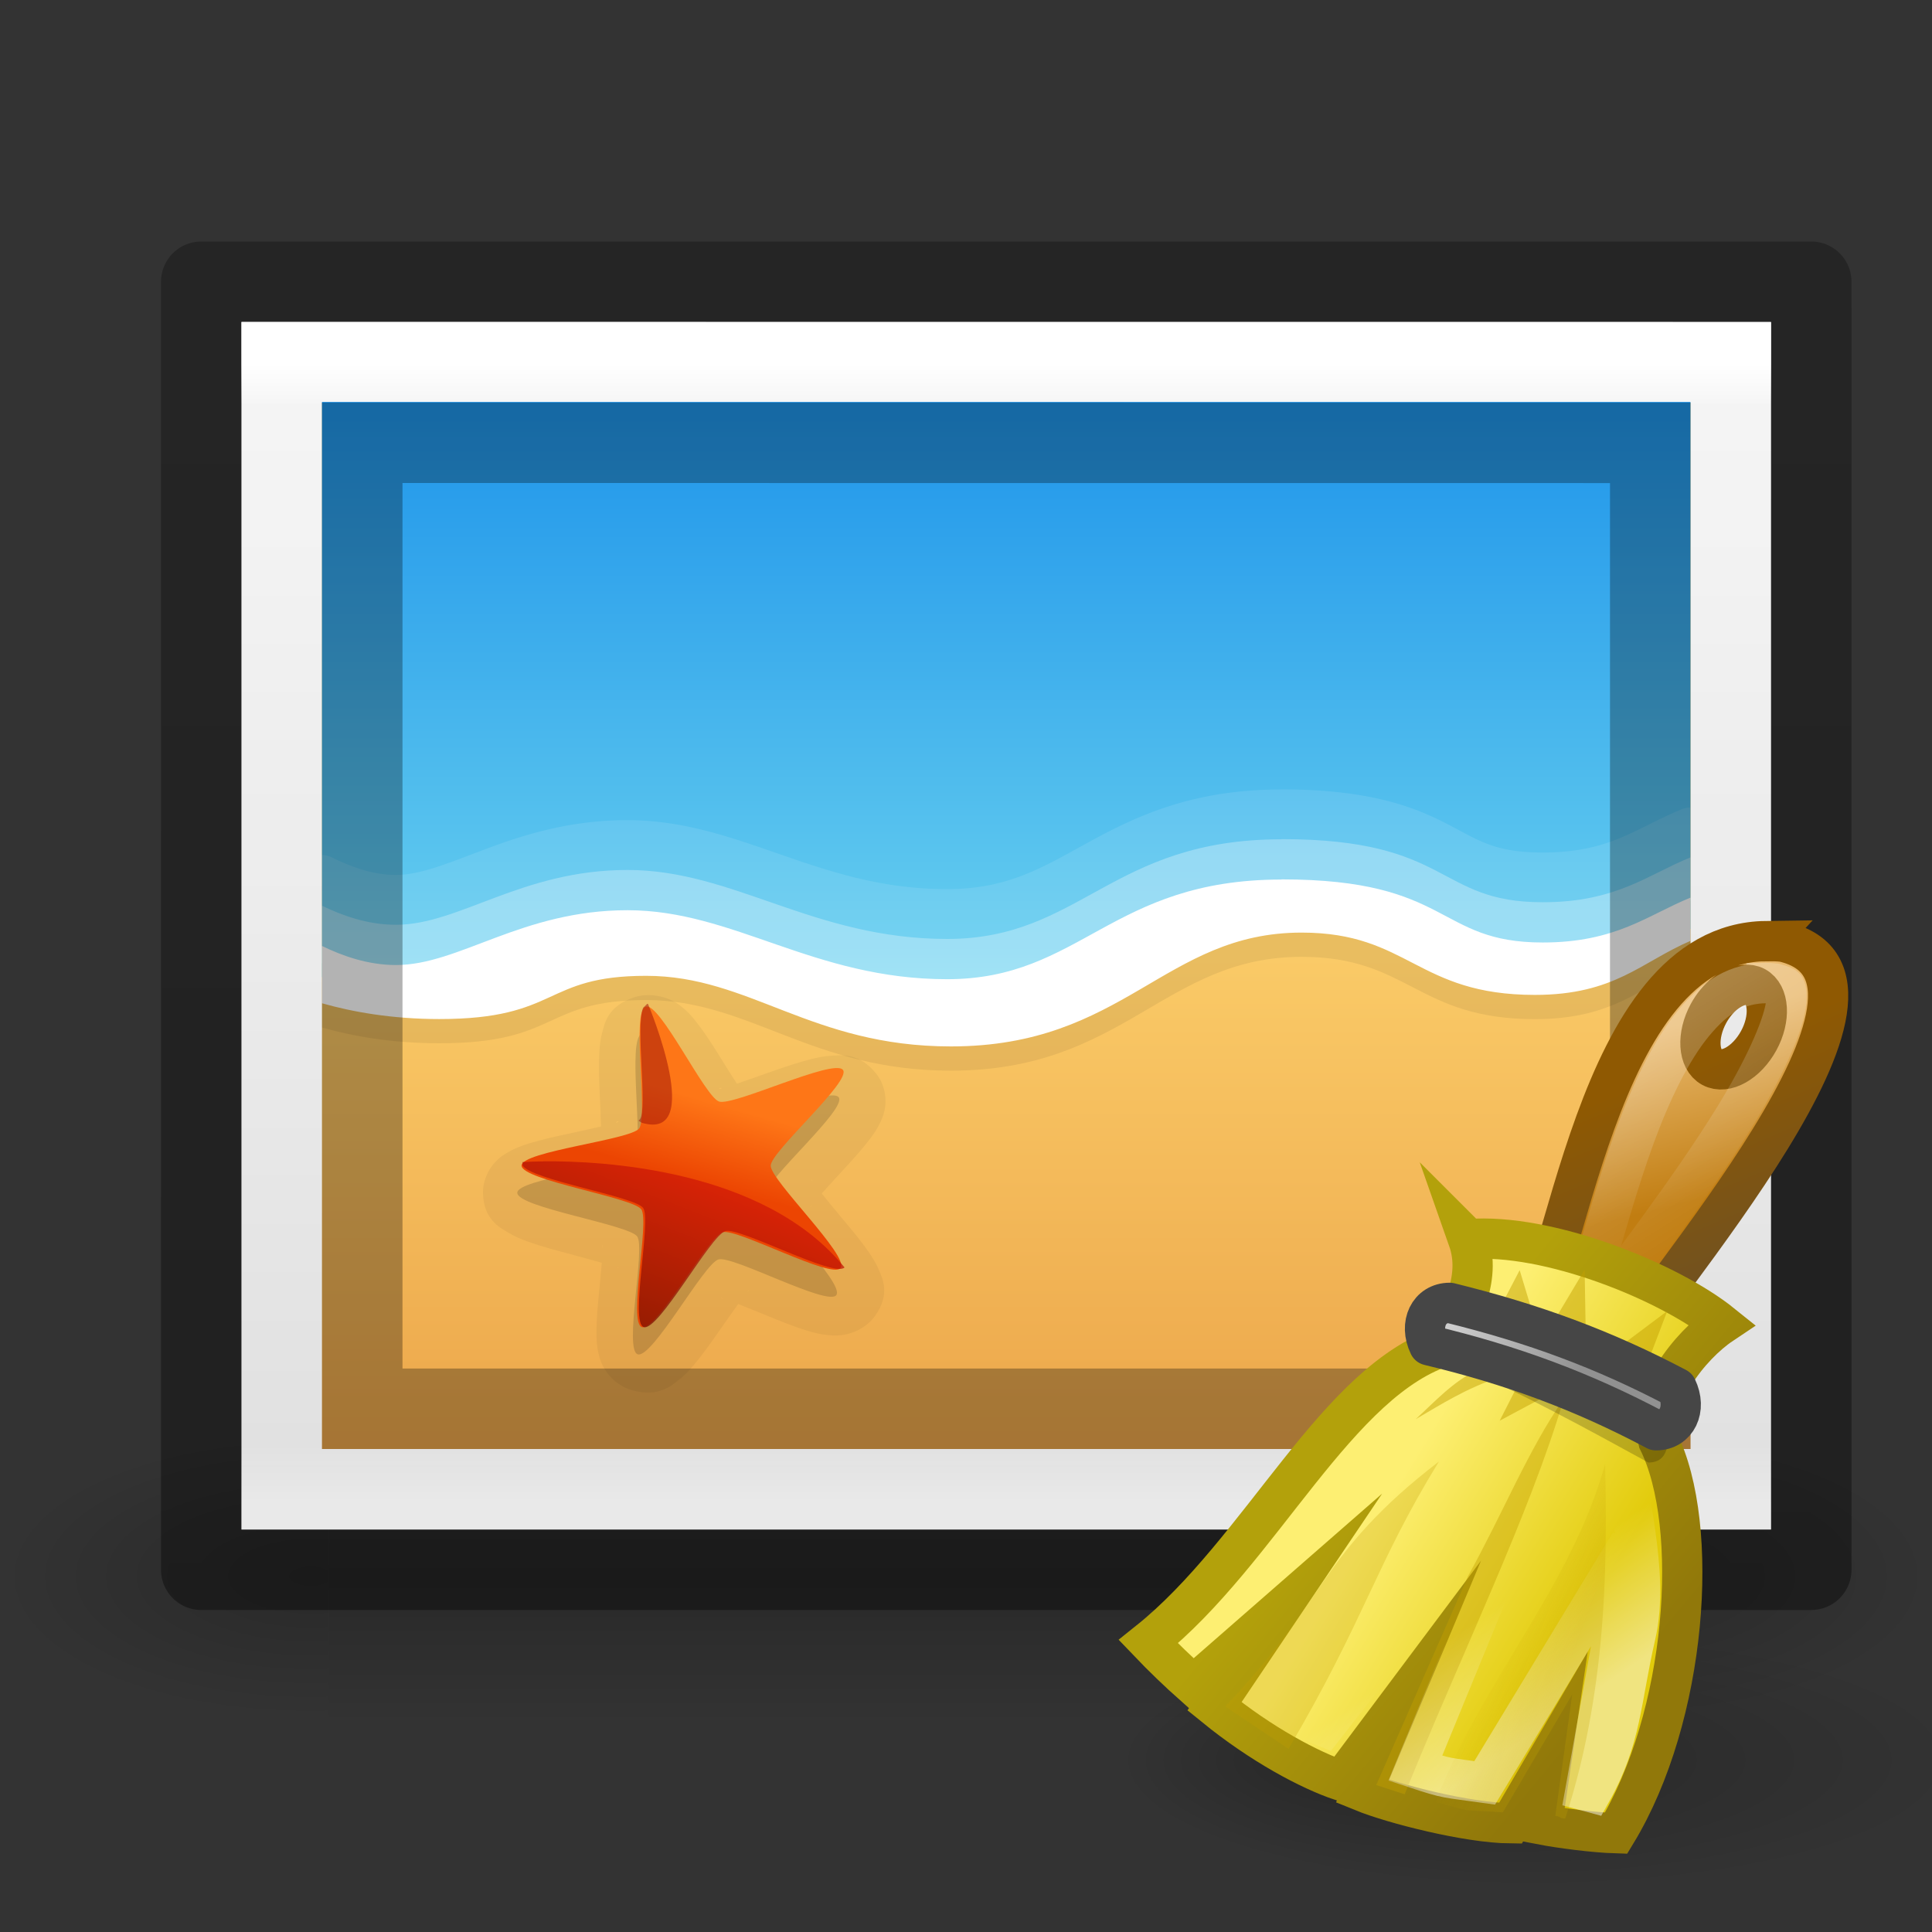 <?xml version="1.0" encoding="UTF-8" standalone="no"?>
<svg xmlns:rdf="http://www.w3.org/1999/02/22-rdf-syntax-ns#" xmlns="http://www.w3.org/2000/svg" version="1.1" xmlns:cc="http://creativecommons.org/ns#" xmlns:xlink="http://www.w3.org/1999/xlink" viewBox="0 0 24 24" xmlns:dc="http://purl.org/dc/elements/1.1/">
 <rect x="0" y="0" width="24" height="24" fill="#333333" stroke="none"/>
 <linearGradient id="a" y2="609.51" gradientUnits="userSpaceOnUse" y1="366.65" gradientTransform="matrix(.033 0 0 .015 .147 14.281)" x2="302.86" x1="302.86">
  <stop stop-opacity="0" offset="0"/>
  <stop offset=".5"/>
  <stop stop-opacity="0" offset="1"/>
 </linearGradient>
 <radialGradient id="b" xlink:href="#c" gradientUnits="userSpaceOnUse" cy="486.65" cx="605.71" gradientTransform="matrix(.033 0 0 .015 .154 14.281)" r="117.14"/>
 <linearGradient id="c">
  <stop offset="0"/>
  <stop stop-opacity="0" offset="1"/>
 </linearGradient>
 <radialGradient id="d" xlink:href="#c" gradientUnits="userSpaceOnUse" cy="486.65" cx="605.71" gradientTransform="matrix(-.033 0 0 .015 23.846 14.281)" r="117.14"/>
 <linearGradient id="e" y2="52.888" gradientUnits="userSpaceOnUse" y1="6.681" gradientTransform="matrix(.486 0 0 .348 59.86 1.242)" x2="-76.844" x1="-76.835">
  <stop stop-opacity=".271" offset="0"/>
  <stop stop-opacity=".368" offset="1"/>
 </linearGradient>
 <linearGradient id="f" y2="47.013" gradientUnits="userSpaceOnUse" y1=".985" gradientTransform="matrix(.543 0 0 .326 -.529 3.178)" x2="25.132" x1="25.132">
  <stop stop-color="#f4f4f4" offset="0"/>
  <stop stop-color="#dbdbdb" offset="1"/>
 </linearGradient>
 <linearGradient id="g" y2="43" gradientUnits="userSpaceOnUse" y1="5.564" gradientTransform="matrix(.486 0 0 .378 .824 2.419)" x2="24" x1="24">
  <stop stop-color="#fff" offset="0"/>
  <stop stop-color="#fff" stop-opacity=".235" offset=".036"/>
  <stop stop-color="#fff" stop-opacity=".157" offset=".951"/>
  <stop stop-color="#fff" stop-opacity=".392" offset="1"/>
 </linearGradient>
 <linearGradient id="h" y2="39.992" gradientUnits="userSpaceOnUse" y1="110.92" gradientTransform="matrix(.112 0 0 .111 27.052 7.434)" x2="-96.557" x1="-96.557">
  <stop stop-color="#e89c42" offset="0"/>
  <stop stop-color="#faca67" offset="1"/>
 </linearGradient>
 <linearGradient id="i" y2="38.561" gradientUnits="userSpaceOnUse" y1="-37.385" gradientTransform="matrix(.112 0 0 .119 27.052 7.614)" x2="-107.46" x1="-107.46">
  <stop stop-color="#0b85e9" offset="0"/>
  <stop stop-color="#69d1ef" offset="1"/>
 </linearGradient>
 <linearGradient id="j" y2="75.191" gradientUnits="userSpaceOnUse" y1="88.75" gradientTransform="matrix(.075 .006 -.006 .072 25.005 9.547)" x2="-208.5" x1="-211.29">
  <stop stop-color="#ec4502" offset="0"/>
  <stop stop-color="#fe7617" offset="1"/>
 </linearGradient>
 <linearGradient id="k" y2="88.801" gradientUnits="userSpaceOnUse" y1="113.98" gradientTransform="matrix(.075 0 0 .076 21.87 7.858)" x2="-175.25" x1="-184.92">
  <stop stop-color="#7a0f01" offset="0"/>
  <stop stop-color="#d31807" offset="1"/>
 </linearGradient>
 <radialGradient id="l" fx="28.603" xlink:href="#c" gradientUnits="userSpaceOnUse" cy="69" cx="38" gradientTransform="matrix(1 0 0 .45 0 37.95)" r="20"/>
 <linearGradient id="m" y2="8" gradientUnits="userSpaceOnUse" y1="16" gradientTransform="matrix(.525 0 0 .528 -1.175 -.779)" x2="26" x1="28">
  <stop stop-color="#c17d11" offset="0"/>
  <stop stop-color="#e9b96e" offset="1"/>
 </linearGradient>
 <linearGradient id="n" y2="18" gradientUnits="userSpaceOnUse" y1="9.241" gradientTransform="matrix(.525 0 0 .528 -1.175 -.779)" x2="34" x1="30.325">
  <stop stop-color="#8f5902" offset="0"/>
  <stop stop-color="#73521e" offset="1"/>
 </linearGradient>
 <linearGradient id="o" y2="16.686" xlink:href="#p" gradientUnits="userSpaceOnUse" y1="8" x2="33.447" x1="28"/>
 <linearGradient id="p">
  <stop stop-color="#fff" offset="0"/>
  <stop stop-color="#fff" stop-opacity="0" offset="1"/>
 </linearGradient>
 <linearGradient id="q" y2="30.743" gradientUnits="userSpaceOnUse" y1="25.061" gradientTransform="matrix(.525 0 0 .528 -1.175 -.779)" x2="30.208" x1="20.934">
  <stop stop-color="#fdef72" offset="0"/>
  <stop stop-color="#e2cb0b" offset="1"/>
 </linearGradient>
 <linearGradient id="r" y2="37.846" gradientUnits="userSpaceOnUse" y1="27.447" gradientTransform="matrix(.525 0 0 .528 -1.175 -.779)" x2="29.494" x1="17.032">
  <stop stop-color="#b3a10b" offset="0"/>
  <stop stop-color="#91780a" offset="1"/>
 </linearGradient>
 <linearGradient id="s" y2="37.029" xlink:href="#p" gradientUnits="userSpaceOnUse" y1="41.956" gradientTransform="matrix(.525 0 0 .528 -1.175 -.779)" x2="18.986" x1="22.32"/>
 <linearGradient id="t" y2="34.728" gradientUnits="userSpaceOnUse" y1="36.218" gradientTransform="matrix(.525 0 0 .528 -1.175 -.779)" x2="23.489" x1="27.355">
  <stop stop-color="#c4a000" offset="0"/>
  <stop stop-color="#c4a000" stop-opacity="0" offset="1"/>
 </linearGradient>
 <linearGradient id="u" y2="20.619" gradientUnits="userSpaceOnUse" y1="23.146" gradientTransform="matrix(.513 0 0 .528 -.847 -.779)" x2="21.591" x1="27.652">
  <stop stop-color="#919191" offset="0"/>
  <stop stop-color="#cecece" offset="1"/>
 </linearGradient>
 <g opacity=".2" transform="translate(0 -2)">
  <path opacity="1" d="m4.083 19.827h15.835v3.673h-15.835z" fill="url(#a)"/>
  <path opacity="1" d="m19.917 19.827v3.673c1.689 0.007 4.083-0.823 4.083-1.837s-1.885-1.836-4.083-1.836z" fill="url(#b)"/>
  <path opacity="1" d="m4.083 19.827v3.673c-1.689 0.007-4.083-0.823-4.083-1.837s1.885-1.836 4.083-1.836z" fill="url(#d)"/>
 </g>
 <path stroke-linejoin="round" d="m22.5 19.5h-20v-16h20z" stroke="url(#e)" stroke-width="1" fill="none"/>
 <path d="m3 4c4.354 0 19 0.001 19 0.001l0 14.999s-12.667 0-19 0v-15z" fill="url(#f)"/>
 <path stroke="url(#g)" stroke-linecap="round" d="m21.5 18.5h-18v-14h18z" fill="none"/>
 <path d="m4 5v13h17v-13z" fill="url(#h)"/>
 <path opacity=".05" d="m8.108 12.363c-0.073-0.005-0.155 0-0.237 0.028-0.322 0.109-0.359 0.322-0.387 0.425-0.029 0.103-0.035 0.182-0.039 0.267-0.009 0.168-0.002 0.345 0.006 0.522 0.007 0.145 0.012 0.274 0.015 0.388-0.111 0.026-0.233 0.053-0.374 0.084-0.177 0.038-0.355 0.076-0.52 0.127-0.082 0.026-0.16 0.052-0.258 0.108-0.049 0.028-0.106 0.061-0.172 0.135-0.066 0.073-0.146 0.211-0.142 0.378 0.009 0.325 0.21 0.424 0.304 0.481 0.094 0.058 0.17 0.087 0.252 0.117 0.166 0.06 0.348 0.109 0.528 0.156 0.148 0.039 0.277 0.076 0.392 0.108-0.009 0.108-0.021 0.228-0.034 0.364-0.017 0.172-0.033 0.343-0.032 0.508 0 0.083 0.002 0.161 0.028 0.267 0.013 0.053 0.03 0.114 0.083 0.197 0.053 0.083 0.163 0.2 0.332 0.247 0.328 0.092 0.489-0.058 0.575-0.125 0.087-0.067 0.14-0.129 0.196-0.195 0.111-0.131 0.215-0.281 0.318-0.428 0.085-0.121 0.16-0.229 0.228-0.323 0.106 0.041 0.222 0.088 0.355 0.143 0.166 0.068 0.334 0.137 0.499 0.187 0.083 0.025 0.16 0.047 0.274 0.057 0.057 0.005 0.125 0.009 0.224-0.013 0.099-0.022 0.248-0.088 0.347-0.225 0.193-0.268 0.094-0.463 0.053-0.562s-0.085-0.165-0.133-0.236c-0.097-0.141-0.215-0.281-0.331-0.419-0.095-0.114-0.177-0.214-0.25-0.305 0.074-0.083 0.156-0.173 0.252-0.277 0.119-0.129 0.239-0.259 0.341-0.393 0.051-0.067 0.098-0.132 0.143-0.232 0.022-0.05 0.047-0.109 0.055-0.206 0.008-0.096-0.011-0.253-0.118-0.385-0.208-0.258-0.432-0.225-0.543-0.219-0.111 0.006-0.193 0.025-0.278 0.047-0.171 0.044-0.349 0.105-0.523 0.167-0.144 0.051-0.27 0.096-0.383 0.134-0.06-0.092-0.125-0.196-0.198-0.314-0.092-0.148-0.185-0.296-0.288-0.429-0.051-0.066-0.098-0.129-0.185-0.2-0.043-0.036-0.096-0.077-0.19-0.114-0.047-0.019-0.112-0.035-0.185-0.041zm0.841 1.151c0.003-0 0.017 0.004 0.021 0.004-0.006 0.002-0.023 0.006-0.026 0.007-0.008 0.002-0.015-0.008 0.006-0.011zm0.307 0.099c0.026 0.02 0.024 0.029 0.019 0.024-0.002-0.003-0.014-0.018-0.019-0.024zm-1.593 0.32c0.021-0.009 0.022 0.003 0.016 0.006-0.003 0.001-0.023 0.006-0.031 0.009 0.003-0.002 0.013-0.013 0.015-0.014zm-0.198 0.243c-0 0.006 0 0.023 0 0.027-0.001 0.009-0.009 0.002-0-0.027zm2.613 0.48c-0.005-0.008 0.006-0.006 0.017 0.021-0.004-0.005-0.015-0.018-0.017-0.021zm0.008 0.31c-0.012 0.029-0.023 0.032-0.018 0.025 0.002-0.003 0.014-0.019 0.018-0.025zm-2.601 0.506c0 0.004-0 0.023-0 0.031-0.008-0.031-0-0.039 0-0.031zm0.174 0.268c0.006 0.002 0.022 0.007 0.025 0.009 0.009 0.004 0.001 0.009-0.025-0.009zm1.64 0.289c0.006-0.007 0.007 0.004-0.018 0.023 0.005-0.005 0.016-0.02 0.018-0.023zm-0.338 0.095c0.004 0.001 0.023 0.009 0.032 0.011-0.033-0.002-0.039-0.013-0.032-0.011z"/>
 <path opacity=".07" d="m4 5v7.764c0.38 0.108 0.872 0.196 1.458 0.196 1.495 0 1.282-0.537 2.569-0.537s2.046 0.877 3.786 0.877c2.156 0 2.651-1.414 4.356-1.414 1.332 0 1.432 0.774 2.898 0.774 0.99 0 1.319-0.407 1.932-0.671v-6.99z"/>
 <path d="m4 4.993v7.144c0.252 0.124 0.572 0.237 0.918 0.237 0.789 0 1.561-0.681 2.878-0.681s2.309 0.857 3.97 0.857 2.035-1.238 4.153-1.238c2.118 0 1.919 0.784 3.245 0.784 0.914 0 1.304-0.341 1.835-0.557v-6.546z" fill="url(#i)"/>
 <g transform="translate(0 -2)" fill="#fff">
  <path opacity=".1" d="m15.919 11.807c-1.113 0-1.813 0.337-2.386 0.65-0.573 0.313-1.005 0.588-1.768 0.588-0.783 0-1.402-0.2-2.019-0.413-0.616-0.213-1.233-0.444-1.951-0.444-0.706 0-1.274 0.177-1.739 0.351-0.465 0.173-0.824 0.33-1.14 0.33-0.286 0-0.564-0.104-0.792-0.217a0.294 0.314 0 0 0 -0.126 -0.031v1.352c0.391 0.105 0.882 0.186 1.458 0.186 0.781 0 1.178-0.152 1.478-0.289 0.3-0.137 0.486-0.248 1.091-0.248 0.581 0 1.049 0.202 1.623 0.423 0.574 0.222 1.247 0.454 2.164 0.454 1.138 0 1.879-0.386 2.492-0.743s1.087-0.671 1.864-0.671c0.613 0 0.897 0.166 1.275 0.361 0.378 0.195 0.841 0.413 1.623 0.413 0.995 0 1.431-0.394 1.932-0.64v-1.187a0.294 0.314 0 0 0 -0.106 0.021c-0.583 0.237-0.884 0.537-1.729 0.537-0.609 0-0.799-0.156-1.198-0.361-0.399-0.205-0.955-0.423-2.048-0.423z"/>
  <path opacity=".3" d="m15.919 12.426c-2.118 0-2.492 1.238-4.153 1.238s-2.652-0.857-3.97-0.857c-1.318 0-2.089 0.681-2.878 0.681-0.346 0-0.665-0.113-0.918-0.237v0.712c0.38 0.108 0.872 0.196 1.458 0.196 1.495 0 1.282-0.537 2.569-0.537s2.046 0.877 3.786 0.877c2.156 0 2.651-1.414 4.356-1.414 1.332 0 1.432 0.774 2.898 0.774 0.99 0 1.319-0.407 1.932-0.671v-0.537c-0.531 0.216-0.922 0.557-1.835 0.557-1.326 0-1.127-0.784-3.245-0.784z"/>
  <path d="m15.919 12.926c-2.118 0-2.492 1.238-4.153 1.238s-2.652-0.857-3.97-0.857c-1.318 0-2.089 0.681-2.878 0.681-0.346 0-0.665-0.113-0.918-0.237v0.712c0.38 0.108 0.872 0.196 1.458 0.196 1.495 0 1.282-0.537 2.569-0.537s2.046 0.877 3.786 0.877c2.156 0 2.651-1.414 4.356-1.414 1.332 0 1.432 0.774 2.898 0.774 0.99 0 1.319-0.407 1.932-0.671v-0.537c-0.531 0.216-0.922 0.557-1.835 0.557-1.326 0-1.127-0.784-3.245-0.784z"/>
 </g>
 <path opacity=".3" stroke="#000" d="m4.5 5.5c3.666 0 16 0.001 16 0.001l0 11.999s-10.667 0-16 0v-12z" fill="none"/>
 <path opacity=".15" d="m7.97 12.845c-0.18 0.061 0.03 1.368-0.084 1.514-0.11 0.141-1.464 0.284-1.46 0.459 0.005 0.182 1.378 0.393 1.489 0.541 0.107 0.143-0.169 1.415 0.008 1.465 0.183 0.052 0.82-1.125 1.002-1.179 0.176-0.052 1.36 0.587 1.464 0.443 0.108-0.15-0.87-1.087-0.868-1.269 0.002-0.176 1.009-1.05 0.897-1.189-0.116-0.144-1.358 0.451-1.539 0.393-0.175-0.056-0.735-1.236-0.909-1.177z"/>
 <path d="m8.022 12.505c0.174-0.059 0.736 1.123 0.911 1.179 0.181 0.058 1.422-0.538 1.538-0.394 0.112 0.139-0.895 1.014-0.897 1.19-0.002 0.182 0.977 1.121 0.868 1.271-0.105 0.145-1.289-0.496-1.465-0.444-0.182 0.054-0.818 1.231-1.002 1.179-0.177-0.05 0.098-1.321-0.009-1.464-0.111-0.148-1.482-0.36-1.487-0.542-0.005-0.176 1.35-0.32 1.46-0.461 0.114-0.146-0.098-1.453 0.082-1.514z" fill="url(#j)"/>
 <path opacity=".5" d="m8.039 12.471-0.048 0.046c-0 0.001-0.002 0.001-0.002 0.002-0.097 0.234 0.058 1.259-0.039 1.384-0.004 0.005-0.01 0.012-0.018 0.018l0.039 0.026c0.79 0.237 0.099-1.428 0.079-1.475-0.004-0.001-0.007-0.003-0.011-0.002z" fill="#9d0f06"/>
 <path opacity=".75" d="m6.754 14.427c-0.166 0.002-0.263 0.009-0.263 0.009v0.04c0.098 0.179 1.39 0.385 1.498 0.529 0.108 0.145-0.17 1.431 0.009 1.481 0.185 0.052 0.828-1.138 1.013-1.193 0.177-0.053 1.361 0.587 1.48 0.451l-0.002-0.002c-0.998-1.224-3.014-1.322-3.735-1.316z" fill="url(#k)"/>
 <g transform="matrix(.5 0 0 .5 12.919 11.429)">
  <path opacity=".25" transform="matrix(.525 0 0 .352 -7.475 -3.418)" d="m58 69a20 9 0 1 1 -40 0 20 9 0 1 1 40 0z" fill="url(#l)"/>
  <path stroke="url(#n)" fill-rule="evenodd" d="m18.037 0.523c-4.307 0.056-4.933 8.574-6.169 10.109l2.1 0.759c1.382-2.307 8.272-9.978 4.495-10.851-0.147-0.016-0.288-0.018-0.427-0.016zm-0.541 1.088c0.102-0.01 0.193 0.003 0.279 0.049 0.343 0.186 0.38 0.789 0.082 1.336-0.298 0.547-0.822 0.845-1.165 0.66-0.343-0.186-0.38-0.789-0.082-1.336 0.223-0.41 0.581-0.679 0.886-0.709z" fill="url(#m)"/>
  <path opacity=".267" d="m36.625 4.438c-1.404 0.018-2.408 0.624-3.469 1.906s-2.011 3.244-2.781 5.344c-0.77 2.1-1.388 4.324-1.969 6.281-0.277 0.934-0.502 1.786-0.781 2.562l0.469 0.188c1.805-2.666 4.739-6.29 7.031-10 1.297-2.099 2.232-4.104 2.406-5.219 0.087-0.557-0.01-0.807-0.031-0.844-0.018-0.032-0.113-0.09-0.469-0.188-0.125-0.008-0.241-0.033-0.406-0.031z" transform="matrix(.525 0 0 .528 -1.175 -.779)" stroke="url(#o)" stroke-width="1.9" fill="none"/>
  <g fill-rule="evenodd">
   <path stroke="url(#r)" stroke-miterlimit="20" d="m10.637 7.928c0.372 1.057-0.284 1.972-0.525 2.639-2.725 0.816-4.613 5.121-7.42 7.363 0.351 0.368 0.762 0.762 1.12 1.08l2.133-1.863-1.61 2.388c1.16 0.945 2.365 1.587 3.153 1.85l1.444-1.929-0.919 2.193c0.762 0.311 2.617 0.782 3.675 0.792l1.052-1.796-0.269 1.829c0.436 0.084 1.28 0.197 1.842 0.214 1.765-2.902 2.1-7.635 1.05-9.746-0.263-1.055 0.787-2.375 1.575-2.902-1.312-1.055-4.308-2.271-6.3-2.111z" fill="url(#q)"/>
   <path opacity=".267" d="m4.6 19.537c2.529-2.644 2.344-3.801 5.311-6.083-1.566 2.548-1.819 3.873-3.736 7.138z" fill="#c4a000"/>
   <path opacity=".416" d="m8.354 21.491 2.282-5.193c0.874-1.575 1.501-3.15 2.378-4.405-0.841 2.859-2.568 6.397-3.954 9.828z" fill="#c4a000"/>
  </g>
  <path opacity=".478" stroke="url(#s)" d="m11.547 8.851c0.051 1.011-0.803 1.467-0.958 1.896-0.055 0.15 0.278 0.669-0.011 0.588-2.545 1.338-5.921 5.891-6.775 6.754l6.357-6.167-4.279 7.238c0.667 0.542 0.394 0.559 1.184 0.878l5.651-7.21-3.391 8.244c0.838 0.277 0.755 0.227 1.724 0.364l3.609-5.958-1.107 6.153 0.148 0.04c0.752-1.338 0.727-2.293 1.098-3.904 0.368-1.597-0.292-3.598-0.266-4.609-0.182-0.732 0.428-1.535 0.799-2.131 0.224-0.36-0.231-0.504 0.049-0.773-0.615-0.413-0.935-0.413-1.872-0.754-0.925-0.336-1.221-0.64-1.96-0.65z" fill="none"/>
  <g fill-rule="evenodd">
   <path opacity=".247" d="m9.834 21.911c1.143-3.035 3.358-5.313 4.209-8.409 0.027 1.933 0.131 5.385-0.993 8.821-0.168 0.001-0.091-0.058-0.247-0.063l0.42-3.021-1.723 2.931c-1.15-0.082-0.68 0.017-1.667-0.26z" fill="url(#t)"/>
   <g fill="#c4a000">
    <path opacity=".482" d="m10.902 11.152c-0.657 0.325-1.083 0.806-1.566 1.248 0.644-0.374 1.249-0.765 2.1-1.049z"/>
    <path opacity=".482" d="m11.955 11.39-0.534 1.049 1.565-0.838z"/>
    <path opacity=".482" d="m11.918 8.699-0.47 0.901 0.822 0.265z"/>
    <path opacity=".482" d="m15.585 9.714-1.292 0.969 0.822 0.265z"/>
    <path opacity=".482" d="m13.532 8.687-0.795 1.332 0.822 0.265-0.027-1.597z"/>
   </g>
   <path opacity=".2" d="m9.833 10.843c-0.298-1.565 4.9 1.136 5.794 1.58-0.003 0.569 0 1.055-0.513 1.055-1.348-0.735-3.431-1.902-5.281-2.635z"/>
   <path stroke-linejoin="round" stroke="#464646" d="m9.666 10.566c-0.256-0.528 0-1.055 0.513-1.055 2.095 0.515 3.845 1.164 5.641 2.111 0.256 0.528 0 1.055-0.513 1.055-1.855-0.984-3.605-1.623-5.641-2.111z" fill="url(#u)"/>
  </g>
 </g>
</svg>
